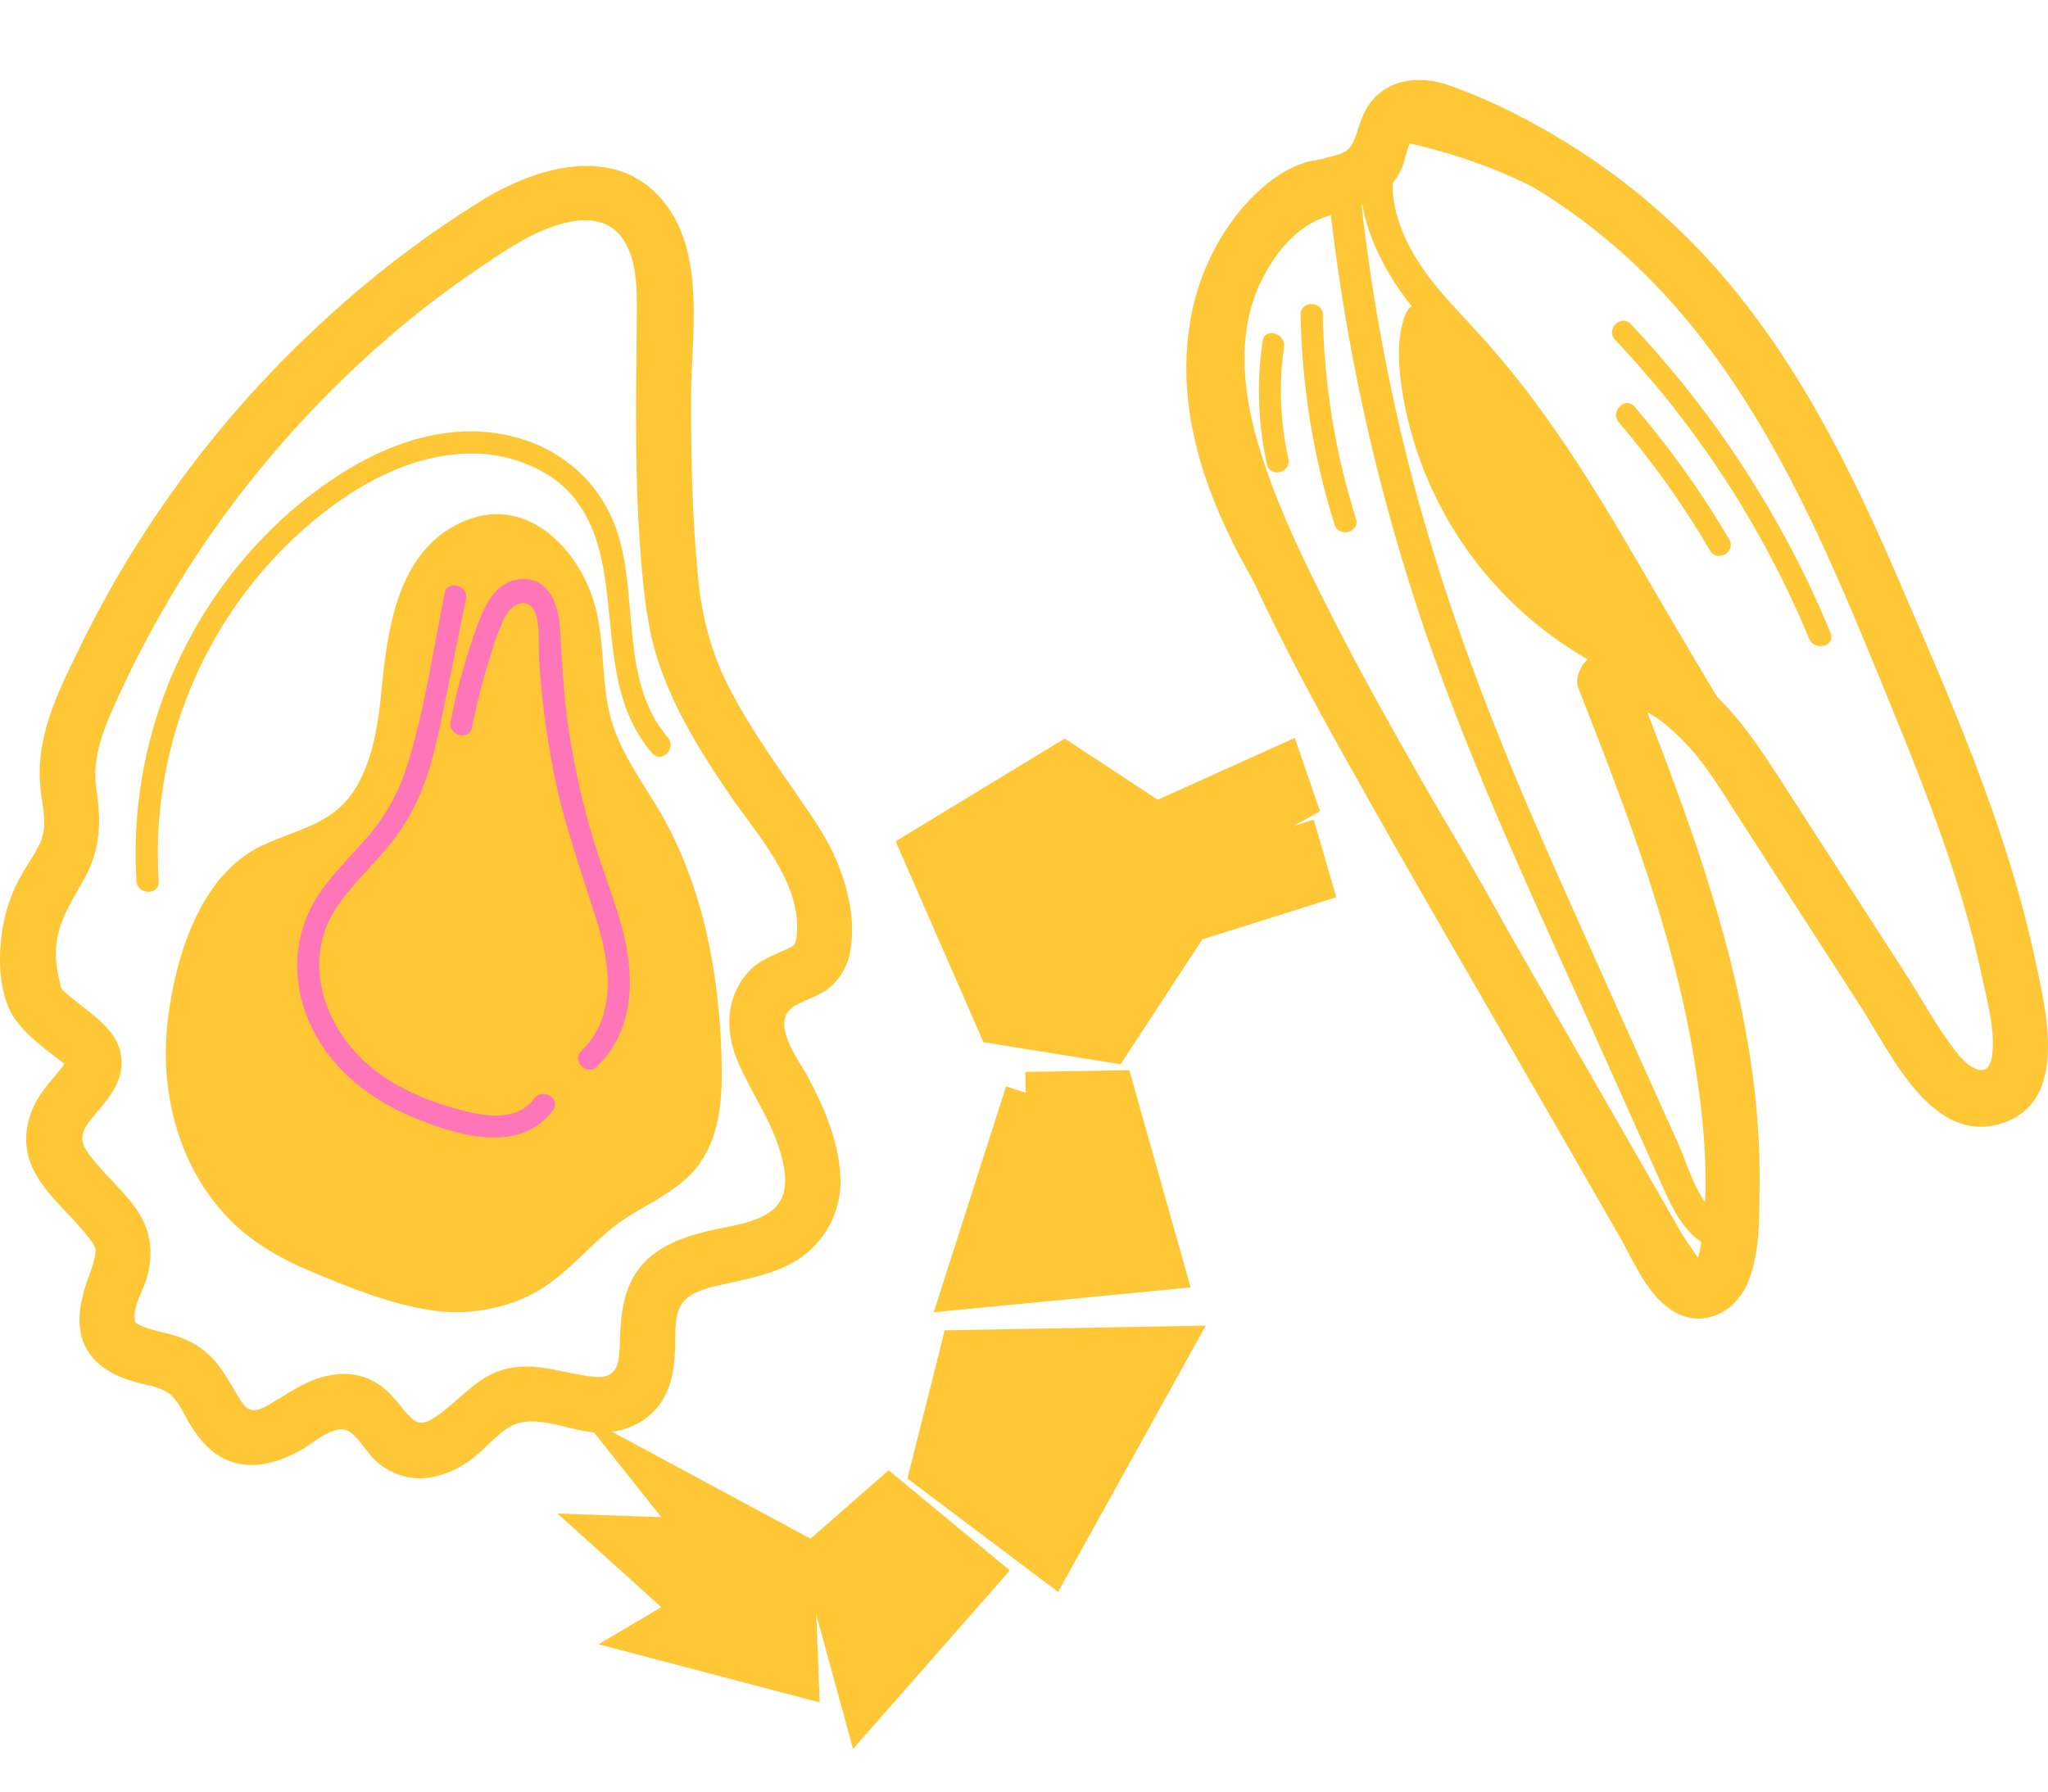 <svg width="128" height="112" viewBox="0 0 128 112" fill="none" xmlns="http://www.w3.org/2000/svg">
<path d="M80.162 47.895L73.527 50.891L72.243 51.469L66.517 47.702L57.619 53.113L62.371 63.989L69.413 65.119L74.315 57.627L81.564 55.35L81.922 55.236L81.239 52.882C76.975 54.265 74.758 54.758 74.587 54.361C74.404 53.942 76.515 52.525 80.92 50.11L80.162 47.895Z" fill="#FFC736" stroke="#FFC736" stroke-width="2.59" stroke-miterlimit="10"/>
<path d="M64.111 68.306L69.607 68.212L72.748 79.342L60.19 80.556L64.111 68.312" fill="#FFC736"/>
<path d="M64.111 68.306L69.607 68.212L72.748 79.342L60.19 80.556L64.111 68.312" stroke="#FFC736" stroke-width="2.59" stroke-miterlimit="10"/>
<path d="M60.059 84.441L73.139 84.205L65.721 97.587L58.178 91.913L60.059 84.441Z" fill="#FFC736" stroke="#FFC736" stroke-width="2.59" stroke-miterlimit="10"/>
<path d="M55.563 93.613L61.261 98.322L53.93 106.67C53.074 103.543 52.218 100.417 51.361 97.292L55.563 93.613Z" fill="#FFC736" stroke="#FFC736" stroke-width="2.59" stroke-miterlimit="10"/>
<path d="M41.158 92.543L49.57 97.074C49.67 99.625 49.77 102.177 49.87 104.728L40.738 102.326L43.508 100.689L38.35 96.036L44.097 96.237L41.158 92.543Z" fill="#FFC736" stroke="#FFC736" stroke-width="2.59" stroke-miterlimit="10"/>
<path d="M43.869 38.117C43.285 33.738 43.186 29.292 43.195 24.881C43.195 21.103 44.089 16.167 41.696 12.894C38.837 8.958 33.815 10.289 30.273 12.434C26.666 14.651 23.288 17.219 20.185 20.099C13.955 25.812 8.843 32.635 5.112 40.219C4.176 42.141 3.123 44.168 2.695 46.291C2.448 47.45 2.414 48.644 2.595 49.815C2.744 50.81 2.928 51.698 2.522 52.657C2.216 53.379 1.721 54.023 1.34 54.706C0.81 55.639 0.433 56.65 0.223 57.702C-0.126 59.487 -0.169 62.007 0.865 63.593C1.633 64.774 3.046 65.733 4.136 66.589C4.407 66.803 4.245 66.504 4.136 66.358C4.121 66.337 3.997 66.433 4.123 66.358C4.047 66.456 3.982 66.561 3.926 66.671C3.658 67 3.016 67.741 2.667 68.214C1.663 69.599 1.282 71.391 2.025 72.987C2.682 74.415 3.952 75.519 4.968 76.677C5.309 77.061 5.814 77.668 5.942 77.99C6.051 78.257 5.957 77.692 5.972 78.088C5.977 78.257 5.96 78.426 5.921 78.591C5.809 79.069 5.661 79.538 5.478 79.993C4.836 81.821 4.551 83.781 6.141 85.224C6.807 85.828 7.64 86.166 8.496 86.408C9.251 86.622 10.152 86.695 10.741 87.264C11.263 87.769 11.546 88.523 11.929 89.128C12.398 89.867 12.965 90.586 13.729 91.04C15.429 92.048 17.297 91.515 18.896 90.599C19.733 90.117 21.052 88.874 21.929 89.559C22.571 90.053 22.933 90.843 23.547 91.376C23.995 91.778 24.527 92.075 25.103 92.247C25.68 92.419 26.288 92.46 26.882 92.369C27.898 92.186 28.85 91.743 29.645 91.085C30.41 90.485 31.056 89.655 31.906 89.175C33.381 88.343 35.491 89.407 37.043 89.539C38.922 89.702 40.78 88.897 41.617 87.142C42.045 86.262 42.15 85.303 42.195 84.34C42.233 83.522 42.131 82.594 42.45 81.817C42.923 80.661 44.554 80.442 45.633 80.198C47.189 79.843 48.807 79.511 50.127 78.565C50.937 77.98 51.581 77.195 51.999 76.288C52.417 75.381 52.595 74.381 52.514 73.385C52.377 71.245 51.506 69.229 50.515 67.362C49.935 66.268 48.03 63.845 49.659 62.886C50.406 62.448 51.228 62.272 51.906 61.696C52.575 61.105 53.013 60.297 53.146 59.415C53.48 57.582 53.024 55.613 52.33 53.914C51.6 52.122 50.416 50.583 49.333 48.991C48.071 47.163 46.808 45.326 45.765 43.359C44.803 41.586 44.151 39.661 43.839 37.668C43.7 36.741 42.529 36.229 41.698 36.456C40.705 36.73 40.348 37.661 40.487 38.597C41.093 42.663 43.27 46.244 45.538 49.586C47.251 52.111 50.192 55.224 49.787 58.576C49.721 59.121 49.603 59.134 49.104 59.367C48.297 59.744 47.49 60.01 46.855 60.671C45.389 62.208 45.284 64.325 46.054 66.213C46.825 68.101 48.006 69.715 48.642 71.628C49.057 72.88 49.498 74.661 48.287 75.637C47.231 76.493 45.615 76.63 44.34 76.934C42.901 77.277 41.444 77.763 40.365 78.82C39.021 80.136 38.802 81.956 38.747 83.743C38.704 85.134 38.708 86.254 37.047 86.065C35.279 85.866 33.635 85.173 31.827 85.532C29.864 85.922 28.843 87.469 27.289 88.529C26.602 88.998 26.193 89.141 25.619 88.559C25.046 87.977 24.626 87.29 23.982 86.772C22.526 85.603 20.784 85.701 19.168 86.451C18.502 86.763 17.884 87.174 17.259 87.542C16.856 87.776 16.233 88.223 15.76 88.148C15.332 88.082 15.084 87.626 14.868 87.27C14.418 86.532 14.022 85.772 13.462 85.113C12.885 84.445 12.149 83.933 11.321 83.627C10.536 83.317 9.662 83.24 8.89 82.906C8.461 82.722 8.406 82.707 8.408 82.285C8.408 81.489 8.992 80.573 9.198 79.802C9.626 78.199 9.412 76.806 8.432 75.464C7.533 74.252 6.355 73.266 5.482 72.039C4.881 71.198 5.133 70.618 5.887 69.727C6.743 68.724 7.678 67.677 7.599 66.264C7.515 64.712 6.244 63.77 5.125 62.889C4.696 62.548 3.971 62.032 3.748 61.673C3.817 61.782 3.883 62.017 3.793 61.649C3.723 61.358 3.658 61.065 3.603 60.77C3.527 60.375 3.489 59.974 3.491 59.573C3.508 57.745 4.437 56.437 5.281 54.909C6.317 53.034 6.321 51.356 6.019 49.288C5.717 47.221 6.584 45.331 7.415 43.509C8.245 41.687 9.149 39.937 10.135 38.216C12.06 34.845 14.286 31.655 16.786 28.686C19.304 25.69 22.08 22.92 25.082 20.409C26.582 19.162 28.139 17.99 29.755 16.892C31.302 15.837 32.91 14.703 34.706 14.11C36.15 13.637 37.856 13.48 38.867 14.848C39.808 16.133 39.811 17.997 39.802 19.504C39.776 23.834 39.669 28.149 39.898 32.479C39.997 34.358 40.147 36.238 40.397 38.104C40.521 39.033 41.105 39.84 42.133 39.84C42.974 39.851 43.993 39.053 43.869 38.117Z" fill="#FFC736"/>
<path d="M9.919 55.084C9.674 51.239 10.251 47.385 11.612 43.78C12.974 40.175 15.089 36.901 17.816 34.179C20.733 31.285 24.641 28.613 28.867 28.372C30.827 28.234 32.779 28.735 34.432 29.799C36.225 30.998 37.15 32.892 37.593 34.953C38.482 39.089 37.807 43.639 40.755 47.081C41.337 47.762 42.315 46.775 41.737 46.099C38.766 42.625 39.905 37.526 38.634 33.427C37.424 29.534 34.01 27.186 29.988 26.98C25.57 26.756 21.384 29.183 18.149 31.98C14.889 34.842 12.327 38.412 10.659 42.416C8.992 46.421 8.264 50.755 8.53 55.084C8.592 55.971 9.979 55.977 9.919 55.084Z" fill="#FFC736"/>
<path d="M40.636 51.078C39.611 49.331 37.639 46.583 37.34 44.267C37.04 41.951 37.062 39.558 36.308 37.353C35.555 35.149 33.776 33.072 31.449 32.858C28.825 32.623 26.526 34.86 25.602 37.325C24.677 39.791 24.694 42.497 24.304 45.104C23.915 47.711 22.937 50.468 20.696 51.855C19.272 52.73 17.513 52.944 16.076 53.801C14.364 54.826 13.32 56.654 12.573 58.495C11.312 61.6 10.721 65.025 11.233 68.341C11.744 71.656 13.422 74.837 16.094 76.86C17.872 78.208 20 79 22.087 79.773C24.268 80.58 26.515 81.397 28.84 81.344C30.656 81.302 32.42 80.731 33.915 79.7C35.546 78.566 36.777 76.932 38.397 75.785C39.908 74.715 41.76 74.06 42.935 72.63C44.236 71.046 44.433 68.841 44.405 66.793C44.326 61.358 43.384 55.759 40.636 51.078Z" fill="#FFC736"/>
<path d="M41.236 50.727C40.166 48.918 38.852 47.154 38.24 45.119C37.544 42.8 37.833 40.264 37.202 37.91C36.266 34.423 33.043 30.983 29.156 32.522C24.988 34.172 24.269 38.943 23.875 42.845C23.661 45.048 23.385 47.34 22.225 49.267C20.857 51.546 18.575 51.818 16.36 52.869C12.507 54.691 10.964 59.836 10.493 63.725C9.962 68.105 11.069 72.715 14.132 76.007C15.615 77.602 17.494 78.668 19.483 79.503C21.745 80.451 24.136 81.429 26.561 81.844C28.751 82.261 31.017 81.972 33.032 81.018C35.035 80.051 36.407 78.326 38.073 76.915C39.877 75.389 42.354 74.698 43.751 72.703C45.1 70.776 45.16 68.297 45.093 66.044C44.937 60.729 43.925 55.373 41.241 50.724C40.795 49.95 39.595 50.65 40.042 51.424C42.217 55.204 43.253 59.492 43.58 63.813C43.736 65.836 43.929 68.041 43.428 70.021C42.874 72.217 41.288 73.231 39.447 74.302C37.764 75.271 36.45 76.528 35.04 77.848C33.398 79.389 31.493 80.468 29.209 80.631C26.925 80.793 24.74 80.001 22.644 79.235C20.609 78.488 18.528 77.737 16.747 76.476C13.323 74.036 11.692 69.751 11.749 65.645C11.806 63.38 12.265 61.143 13.104 59.038C13.836 57.146 14.889 55.209 16.743 54.222C18.419 53.331 20.326 53.12 21.827 51.867C23.134 50.78 23.948 49.213 24.451 47.612C25.643 43.822 24.755 39.264 27.146 35.885C28.374 34.151 30.517 32.901 32.617 33.864C34.717 34.827 35.671 37.105 36.086 39.224C36.514 41.486 36.3 43.918 37.12 46.095C37.844 48.004 39.01 49.684 40.048 51.429C40.493 52.195 41.694 51.497 41.236 50.727Z" fill="#FFC736"/>
<path d="M37.321 66.662C39.785 64.293 39.676 60.703 38.781 57.651C38.194 55.637 37.405 53.689 36.84 51.658C36.284 49.669 35.85 47.648 35.54 45.607C35.217 43.483 35.134 41.368 34.997 39.23C34.909 37.843 34.335 36.144 32.642 36.195C31.118 36.242 30.378 37.646 29.907 38.896C29.159 40.915 28.577 42.991 28.164 45.103C27.989 45.977 29.326 46.349 29.502 45.472C29.818 43.887 30.224 42.322 30.718 40.784C30.932 40.036 31.206 39.307 31.535 38.603C32.066 37.576 33.229 37.218 33.556 38.646C33.742 39.455 33.646 40.416 33.695 41.244C33.744 42.073 33.811 42.839 33.896 43.633C34.068 45.217 34.309 46.792 34.62 48.357C35.247 51.491 36.313 54.438 37.272 57.475C38.128 60.185 38.605 63.514 36.339 65.69C35.697 66.311 36.677 67.291 37.321 66.673V66.662Z" fill="#FF76B8"/>
<path d="M27.79 37.105C27.058 40.681 26.548 44.406 25.435 47.888C24.922 49.538 24.071 51.063 22.935 52.366C22.006 53.436 20.996 54.425 20.153 55.577C18.4 57.989 18.124 60.968 19.25 63.71C20.412 66.544 22.843 68.567 25.609 69.761C28.304 70.926 32.482 72.257 34.569 69.395C35.095 68.672 33.892 67.978 33.37 68.695C32.137 70.384 29.569 69.639 27.912 69.136C26.2 68.614 24.506 67.824 23.122 66.66C20.382 64.357 18.892 60.361 20.823 57.073C21.679 55.628 22.929 54.485 24.012 53.22C25.075 52.002 25.913 50.604 26.484 49.091C27.126 47.379 27.469 45.562 27.837 43.772L29.121 37.46C29.299 36.589 27.961 36.214 27.784 37.092L27.79 37.105Z" fill="#FF76B8"/>
<path d="M105.685 43.74C101.076 42.683 96.891 40.267 93.67 36.805C90.449 33.343 88.341 28.995 87.617 24.322C87.403 22.886 87.309 21.392 87.716 19.996C87.818 19.645 87.975 19.275 88.293 19.095C88.47 19.013 88.666 18.98 88.86 19C89.054 19.019 89.239 19.091 89.396 19.207C89.707 19.442 89.971 19.732 90.177 20.063C95.544 27.626 100.697 35.338 105.635 43.199" fill="#FFC736"/>
<path d="M84.21 10.24C81.665 9.219 79.045 11.31 77.51 13.155C75.809 15.247 74.711 17.763 74.334 20.433C73.403 26.664 76.046 32.698 79.272 37.871C82.696 43.364 86.457 48.608 89.715 54.211C93.05 59.948 96.109 65.841 98.983 71.821C99.788 73.495 100.573 75.179 101.357 76.864C101.999 78.221 102.716 79.646 104.084 80.398C105.265 81.04 106.847 81.102 107.909 80.184C109.011 79.238 109.167 77.75 109.174 76.384C109.174 75.1 107.19 75.1 107.185 76.384C107.185 77.433 107.121 79.148 105.608 78.848C104.281 78.585 103.658 77.101 103.146 76.008C101.971 73.49 100.792 70.975 99.567 68.482C97.082 63.42 94.456 58.422 91.631 53.546C88.848 48.732 85.789 44.115 82.698 39.496C79.689 35.001 76.718 30.106 76.202 24.594C75.943 21.839 76.344 18.995 77.638 16.524C78.629 14.639 81.151 11.143 83.679 12.158C84.867 12.635 85.391 10.711 84.208 10.232L84.21 10.24Z" fill="#FFC736"/>
<path d="M83.011 11.95C83.995 21.354 86.04 30.617 89.105 39.562C92.225 48.625 96.367 57.317 100.278 66.055L103.634 73.546C104.462 75.395 105.22 77.399 107.292 78.116C108.503 78.544 109.026 76.618 107.821 76.189C106.217 75.633 105.537 72.947 104.922 71.57L102.08 65.252C100.201 61.048 98.302 56.853 96.451 52.636C92.79 44.288 89.601 35.806 87.529 26.925C86.377 21.988 85.532 16.983 84.999 11.942C84.866 10.681 82.874 10.657 83.011 11.942V11.95Z" fill="#FFC736"/>
<path d="M86.928 7.128C83.184 10.522 85.695 16.036 88.317 19.249C89.928 21.224 91.765 22.999 93.351 24.998C95.081 27.217 96.679 29.535 98.139 31.94C101.074 36.681 103.726 41.589 106.607 46.362C109.659 51.416 112.848 56.384 116.173 61.266C117.739 63.567 119.242 66.022 121.031 68.158C122.339 69.719 124.829 70.686 126.168 68.571C127.326 66.743 126.701 64.16 126.361 62.188C125.831 59.309 125.082 56.475 124.12 53.71C122.333 48.402 120.267 43.149 118.127 37.98C116.003 32.884 113.632 27.869 110.562 23.26C108.017 19.433 105.104 15.768 101.461 12.937C97.48 9.833 92.816 7.915 87.899 6.873C86.651 6.607 86.116 8.525 87.371 8.799C91.48 9.672 95.421 11.134 98.901 13.521C101.898 15.576 104.432 18.254 106.62 21.139C112.613 29.041 116.226 38.288 119.728 47.479C121.575 52.327 123.433 57.214 124.375 62.336C124.505 63.051 125.644 68.794 123.433 67.687C122.487 67.214 121.841 65.941 121.26 65.119C120.437 63.956 119.622 62.787 118.814 61.613C112.846 52.942 107.47 43.943 102.193 34.857C99.4 30.052 96.431 25.306 92.696 21.158C90.947 19.217 88.987 17.37 87.869 14.966C86.904 12.887 86.472 10.24 88.338 8.544C89.284 7.671 87.884 6.267 86.928 7.128Z" fill="#FFC736"/>
<path d="M100.942 21.24C106.089 26.681 110.2 33.015 113.072 39.932C113.408 40.746 114.752 40.391 114.41 39.564C111.459 32.422 107.227 25.879 101.922 20.259C101.308 19.617 100.328 20.591 100.94 21.242L100.942 21.24Z" fill="#FFC736"/>
<path d="M101.178 26.402C103.311 28.901 105.219 31.583 106.878 34.419C107.33 35.189 108.531 34.491 108.077 33.719C106.354 30.784 104.374 28.008 102.161 25.422C101.579 24.741 100.6 25.728 101.178 26.405V26.402Z" fill="#FFC736"/>
<path d="M81.289 19.677C81.363 24.128 82.077 28.545 83.411 32.792C83.678 33.648 85.018 33.278 84.748 32.423C83.448 28.297 82.75 24.003 82.676 19.677C82.661 18.785 81.272 18.782 81.287 19.677H81.289Z" fill="#FFC736"/>
<path d="M78.914 21.317C78.533 23.885 78.625 26.501 79.186 29.035C79.378 29.907 80.718 29.538 80.523 28.667C80.011 26.378 79.919 24.016 80.252 21.694C80.378 20.82 79.04 20.442 78.914 21.326V21.317Z" fill="#FFC736"/>
<path d="M100.803 44.258C102.485 43.815 103.909 45.046 105.052 46.161C106.49 47.563 107.52 49.32 108.601 50.996L116.353 63.019C118.203 65.889 120.782 71.677 125.183 70.203C129.324 68.813 127.863 63.124 127.205 60.033C125.392 51.508 121.73 43.338 118.278 35.362C115.086 27.999 111.293 20.72 105.572 14.981C102.727 12.13 99.486 9.705 95.948 7.781C94.212 6.809 92.397 5.985 90.522 5.319C88.596 4.666 86.483 4.944 85.385 6.817C84.993 7.483 84.886 8.264 84.544 8.943C84.202 9.621 83.602 9.668 82.922 9.853C81.215 10.298 79.647 11.162 78.36 12.367C75.704 14.865 74.373 18.564 74.315 22.158C74.242 26.604 75.892 30.827 77.662 34.825C79.46 38.892 81.53 42.818 83.69 46.694C88.241 54.866 92.98 62.938 97.635 71.05L101.227 77.309C102.164 78.94 103.023 81.162 104.78 82.082C106.537 83.002 108.419 82.005 109.189 80.305C110.013 78.465 109.949 76.14 109.975 74.162C110.09 65.258 107.464 56.576 104.395 48.312C103.626 46.24 102.824 44.183 102.017 42.126C101.674 41.255 100.854 40.647 99.876 40.915C99.046 41.144 98.32 42.171 98.665 43.055C101.631 50.628 104.609 58.306 105.912 66.373C106.52 70.138 106.925 74.379 106.244 78.161C106.205 78.375 106.116 78.589 106.081 78.803C106.081 78.826 105.925 79.064 105.931 79.07C105.938 79.077 106.522 78.754 106.402 79.036C106.402 79.058 105.221 77.309 105.167 77.217L101.892 71.51C97.612 64.062 93.336 56.612 89.065 49.162C87.061 45.658 85.079 42.139 83.253 38.537C81.427 34.934 79.632 31.293 78.544 27.428C77.618 24.142 77.311 20.501 78.923 17.368C79.565 16.124 80.441 14.951 81.618 14.157C82.996 13.239 84.702 13.213 86.075 12.32C86.749 11.877 87.282 11.25 87.611 10.514C87.838 10.02 87.971 8.919 88.378 8.555C89.02 7.98 91.411 9.377 92.123 9.713C95.395 11.244 98.435 13.225 101.156 15.6C106.663 20.428 110.458 26.719 113.551 33.286C115.125 36.63 116.527 40.052 117.924 43.473C119.472 47.259 121.009 51.056 122.246 54.958C122.871 56.932 123.421 58.931 123.851 60.952C124.185 62.516 124.707 64.351 124.511 65.967C124.314 67.583 123.064 66.765 122.37 65.896C121.141 64.368 120.178 62.553 119.117 60.904L112.053 49.958C110.026 46.814 108.057 43.496 104.726 41.559C104.003 41.128 103.2 40.849 102.365 40.739C101.531 40.629 100.682 40.689 99.872 40.917C97.731 41.48 98.639 44.828 100.803 44.258Z" fill="#FFC736"/>
</svg>
